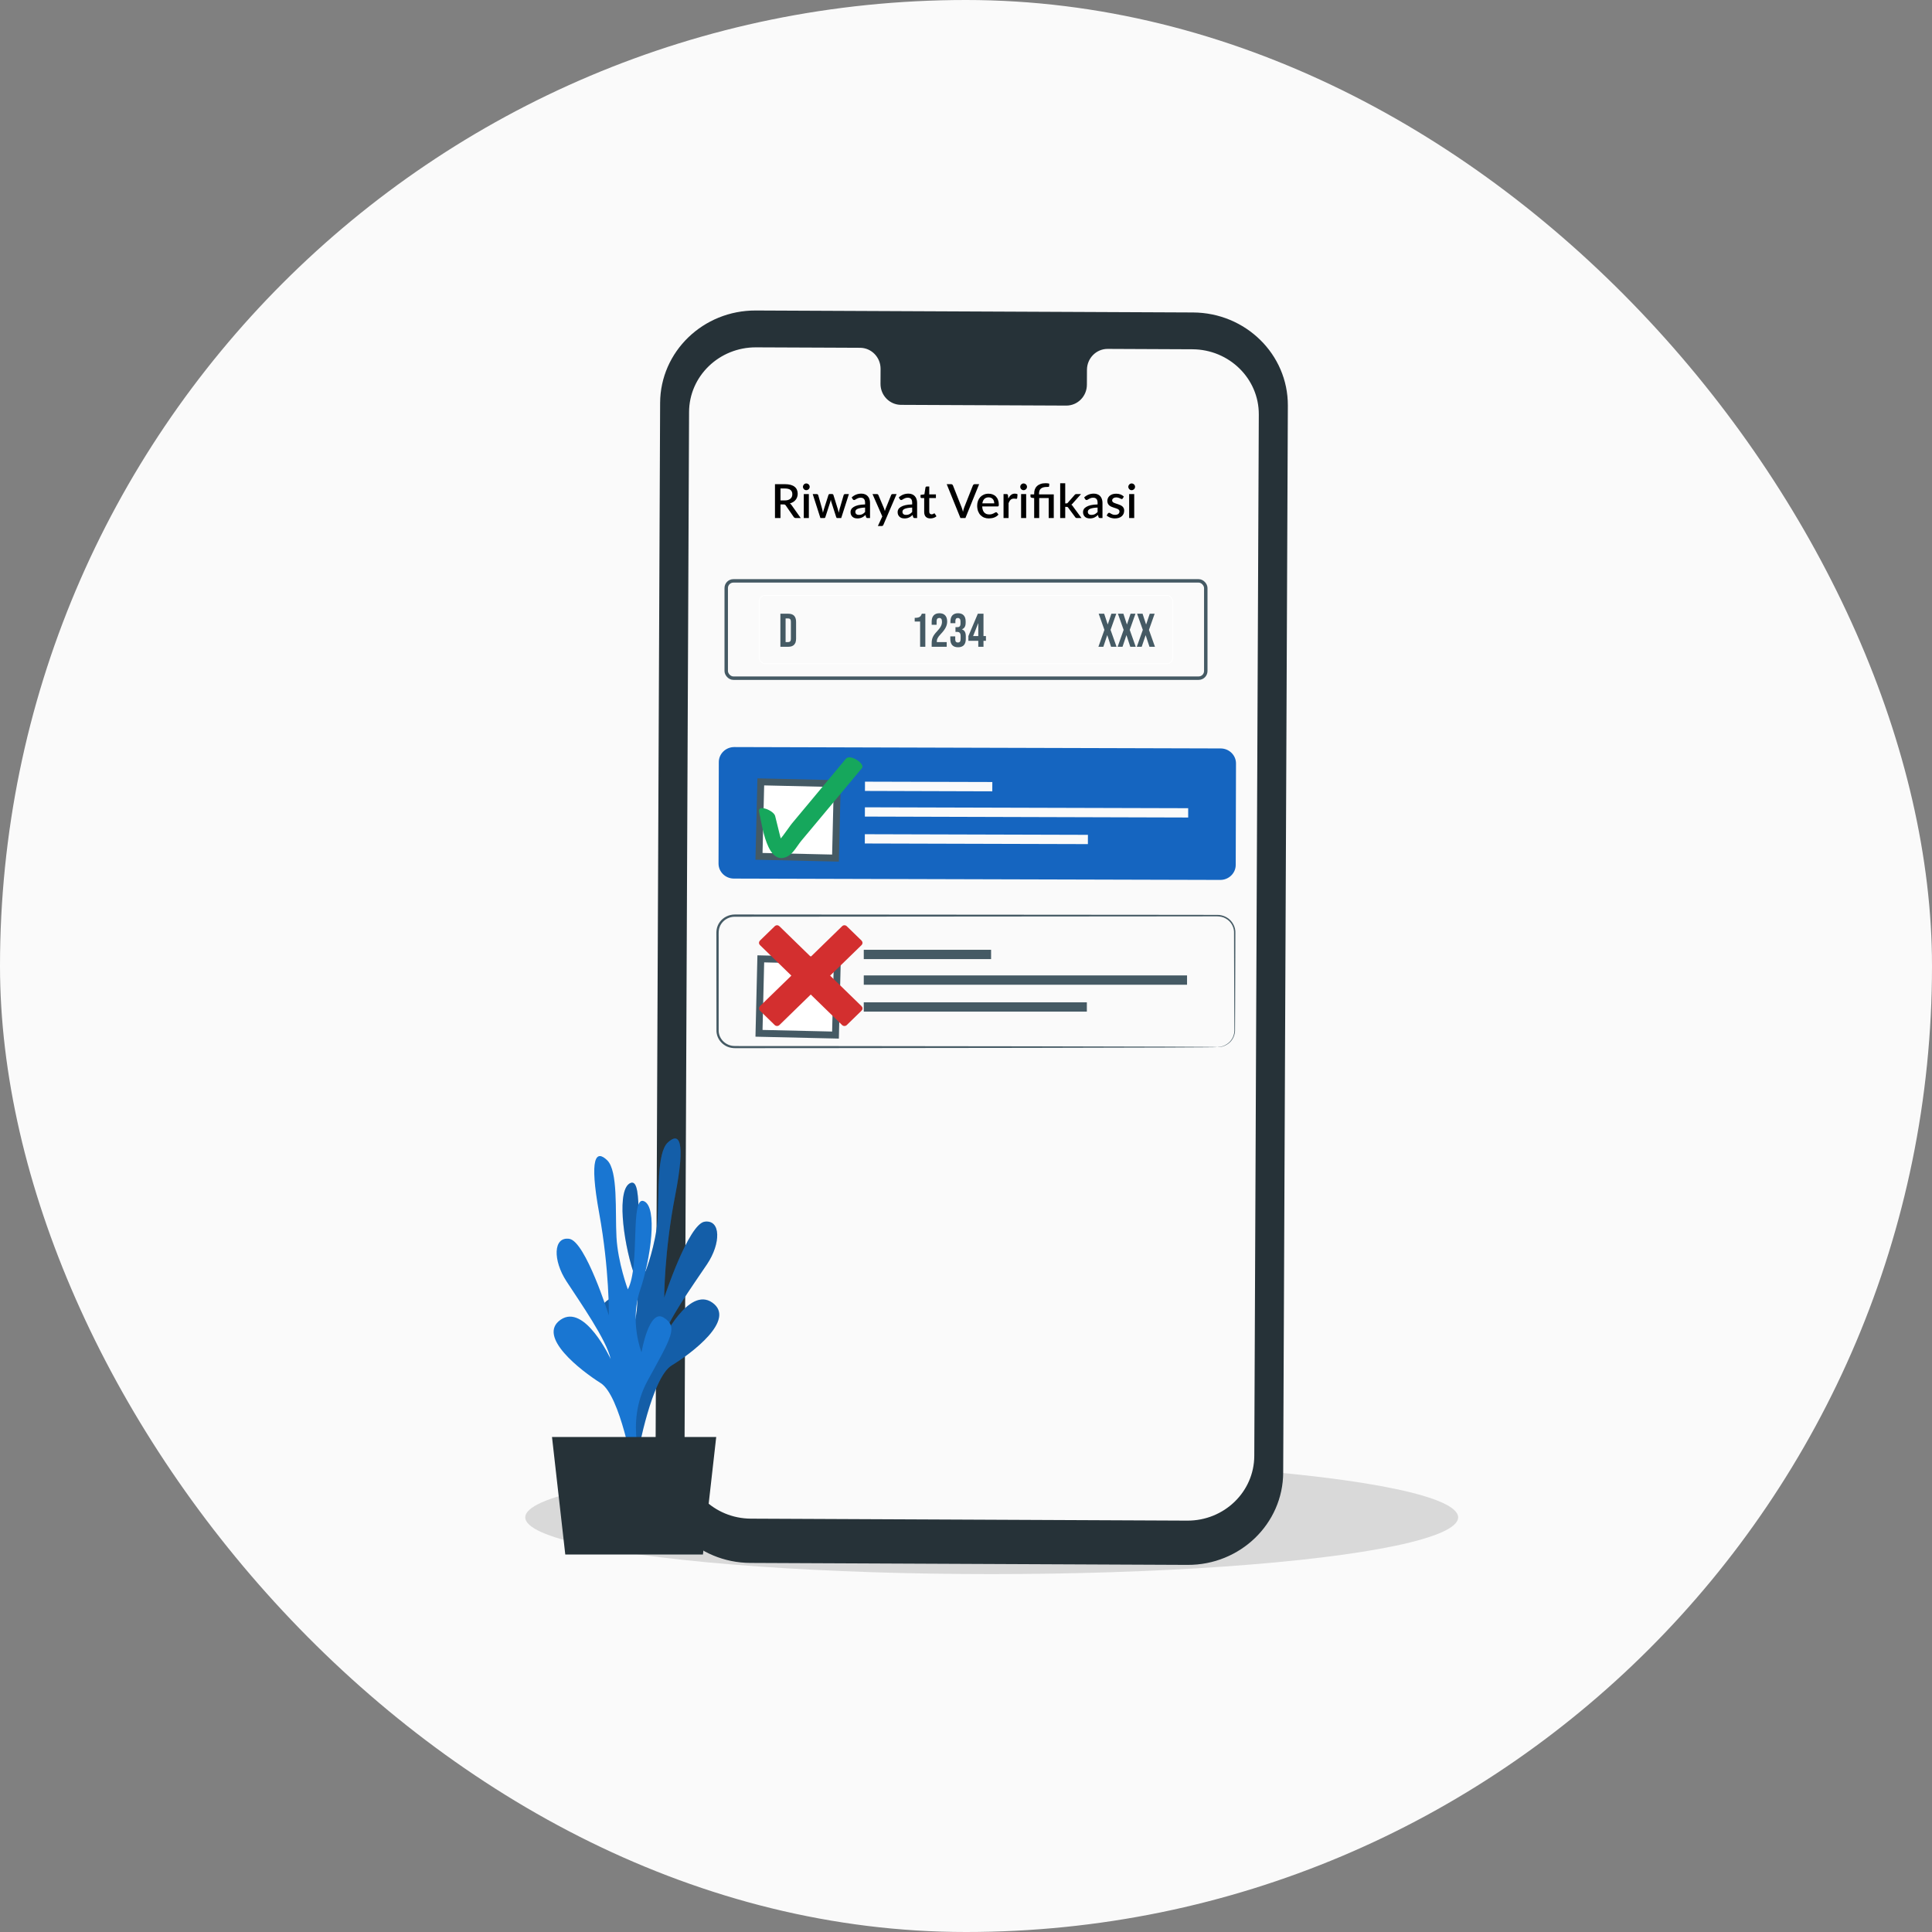 <svg width="56" height="56" viewBox="0 0 56 56" fill="none" xmlns="http://www.w3.org/2000/svg">
<rect x="0" y="0" width="56" height="56" fill="#808080" stroke="none"/>
<rect width="56" height="56" rx="28" fill="#FAFAFA"/>
<ellipse cx="28.745" cy="43.981" rx="13.52" ry="1.645" fill="#D9D9D9"/>
<path d="M25.251 19.896L23.39 19.854L23.346 21.665L25.207 21.707L25.251 19.896Z" fill="white" stroke="#1976D2" stroke-width="0.135" stroke-miterlimit="10"/>
<path d="M23.694 20.329C23.751 20.543 23.857 21.44 24.319 21.189C24.425 21.132 24.515 20.979 24.595 20.89L25.024 20.416L25.883 19.468C25.956 19.387 25.632 19.184 25.54 19.285L24.777 20.128L24.396 20.55C24.308 20.648 24.103 20.962 23.973 20.99L24.186 21.057C24.237 21.097 24.143 20.812 24.141 20.805C24.106 20.672 24.07 20.54 24.034 20.408C24.005 20.299 23.651 20.167 23.694 20.329H23.694Z" fill="#16A75C"/>
<path d="M25.171 23.189L23.311 23.146L23.267 24.957L25.127 25L25.171 23.189Z" fill="white" stroke="#1976D2" stroke-width="0.135" stroke-miterlimit="10"/>
<path d="M23.613 23.673C23.67 23.887 23.776 24.783 24.238 24.533C24.344 24.476 24.434 24.322 24.514 24.234L24.944 23.76L25.802 22.811C25.875 22.73 25.552 22.526 25.459 22.629L24.697 23.472L24.315 23.893C24.227 23.991 24.022 24.305 23.892 24.333L24.106 24.401C24.156 24.441 24.062 24.156 24.06 24.148C24.025 24.016 23.989 23.884 23.954 23.751C23.924 23.642 23.57 23.511 23.614 23.673H23.613Z" fill="#16A75C"/>
<path d="M25.091 26.481L23.231 26.438L23.187 28.249L25.047 28.292L25.091 26.481Z" fill="white" stroke="#1976D2" stroke-width="0.135" stroke-miterlimit="10"/>
<path d="M23.559 26.988C23.616 27.202 23.722 28.099 24.184 27.848C24.29 27.791 24.38 27.638 24.46 27.55L24.889 27.076L25.747 26.127C25.821 26.046 25.497 25.843 25.405 25.945L24.642 26.788L24.26 27.209C24.172 27.307 23.967 27.621 23.837 27.649L24.05 27.716C24.101 27.756 24.007 27.472 24.005 27.464C23.97 27.332 23.934 27.2 23.899 27.067C23.869 26.958 23.515 26.827 23.559 26.988Z" fill="#16A75C"/>
<path d="M25.011 29.773L23.151 29.731L23.107 31.542L24.968 31.584L25.011 29.773Z" fill="white" stroke="#1976D2" stroke-width="0.135" stroke-miterlimit="10"/>
<path d="M23.479 30.259C23.536 30.473 23.642 31.37 24.104 31.119C24.21 31.062 24.3 30.908 24.38 30.821L24.809 30.345L25.668 29.397C25.741 29.316 25.417 29.112 25.325 29.215L24.562 30.058L24.182 30.48C24.094 30.578 23.889 30.892 23.759 30.92L23.972 30.987C24.023 31.027 23.929 30.742 23.927 30.735C23.892 30.602 23.856 30.47 23.821 30.338C23.791 30.229 23.437 30.097 23.481 30.259H23.479Z" fill="#16A75C"/>
<path d="M24.958 33.041L23.098 32.999L23.054 34.81L24.915 34.852L24.958 33.041Z" fill="white" stroke="#1976D2" stroke-width="0.135" stroke-miterlimit="10"/>
<path d="M23.401 33.501C23.459 33.715 23.564 34.612 24.026 34.361C24.132 34.304 24.222 34.151 24.302 34.063L24.731 33.587L25.59 32.639C25.664 32.558 25.34 32.354 25.248 32.456L24.485 33.3L24.104 33.721C24.015 33.819 23.811 34.133 23.681 34.161L23.894 34.228C23.944 34.269 23.851 33.983 23.849 33.976C23.813 33.844 23.778 33.711 23.742 33.579C23.713 33.47 23.359 33.339 23.402 33.5L23.401 33.501Z" fill="#16A75C"/>
<path d="M29.631 12.559C29.996 12.559 30.292 12.285 30.292 11.947C30.292 11.609 29.996 11.335 29.631 11.335C29.265 11.335 28.969 11.609 28.969 11.947C28.969 12.285 29.265 12.559 29.631 12.559Z" fill="white"/>
<path d="M34.421 45.359L21.748 45.302C20.224 45.295 18.994 44.087 19 42.603L19.134 11.676C19.141 10.191 20.383 8.993 21.908 9L34.581 9.057C36.105 9.064 37.335 10.272 37.329 11.756L37.194 42.683C37.188 44.167 35.946 45.366 34.421 45.359Z" fill="#263238"/>
<path d="M34.563 10.124L32.106 10.113C31.776 10.112 31.508 10.383 31.506 10.718L31.504 11.152C31.503 11.487 31.235 11.758 30.905 11.756L26.116 11.735C25.786 11.733 25.52 11.46 25.522 11.125L25.524 10.691C25.525 10.356 25.259 10.083 24.93 10.081L24.066 10.077L21.915 10.068C20.847 10.063 19.977 10.902 19.973 11.942L19.841 42.129C19.837 43.168 20.698 44.014 21.766 44.019L34.414 44.076C35.482 44.081 36.351 43.242 36.356 42.202L36.487 12.014C36.492 10.975 35.63 10.129 34.563 10.124Z" fill="#FAFAFA"/>
<path d="M22.748 14.505C22.785 14.505 22.816 14.501 22.844 14.492C22.871 14.483 22.894 14.47 22.912 14.454C22.93 14.439 22.944 14.42 22.953 14.398C22.962 14.376 22.966 14.351 22.966 14.324C22.966 14.271 22.949 14.23 22.913 14.201C22.878 14.173 22.824 14.159 22.752 14.159H22.623V14.505H22.748ZM23.21 15.016H23.068C23.04 15.016 23.019 15.005 23.006 14.984L22.777 14.653C22.77 14.642 22.761 14.633 22.752 14.628C22.743 14.623 22.73 14.621 22.711 14.621H22.623V15.016H22.463V14.034H22.752C22.817 14.034 22.872 14.041 22.919 14.054C22.965 14.067 23.004 14.086 23.034 14.111C23.064 14.135 23.086 14.164 23.1 14.198C23.114 14.232 23.122 14.27 23.122 14.312C23.122 14.346 23.116 14.378 23.106 14.407C23.096 14.437 23.081 14.464 23.062 14.488C23.043 14.512 23.019 14.533 22.991 14.551C22.963 14.568 22.931 14.582 22.895 14.592C22.914 14.604 22.931 14.621 22.945 14.642L23.21 15.016ZM23.445 14.321V15.016H23.298V14.321H23.445ZM23.469 14.111C23.469 14.124 23.467 14.136 23.461 14.148C23.456 14.16 23.449 14.171 23.44 14.18C23.431 14.188 23.42 14.195 23.408 14.201C23.396 14.206 23.384 14.208 23.37 14.208C23.357 14.208 23.344 14.206 23.332 14.201C23.321 14.195 23.311 14.188 23.302 14.18C23.294 14.171 23.287 14.16 23.281 14.148C23.276 14.136 23.274 14.124 23.274 14.111C23.274 14.097 23.276 14.085 23.281 14.073C23.287 14.061 23.294 14.051 23.302 14.042C23.311 14.033 23.321 14.026 23.332 14.021C23.344 14.015 23.357 14.013 23.37 14.013C23.384 14.013 23.396 14.015 23.408 14.021C23.42 14.026 23.431 14.033 23.44 14.042C23.449 14.051 23.456 14.061 23.461 14.073C23.467 14.085 23.469 14.097 23.469 14.111ZM24.606 14.321L24.383 15.016H24.267C24.253 15.016 24.243 15.007 24.238 14.99L24.099 14.557C24.096 14.544 24.092 14.532 24.089 14.52C24.087 14.508 24.084 14.496 24.082 14.484C24.077 14.508 24.071 14.533 24.063 14.557L23.923 14.99C23.918 15.007 23.907 15.016 23.891 15.016H23.78L23.557 14.321H23.673C23.684 14.321 23.693 14.324 23.701 14.33C23.708 14.335 23.713 14.342 23.716 14.35L23.831 14.755C23.836 14.773 23.84 14.791 23.843 14.809C23.847 14.826 23.85 14.844 23.853 14.861C23.857 14.844 23.862 14.826 23.867 14.809C23.872 14.791 23.877 14.773 23.883 14.755L24.013 14.347C24.015 14.339 24.02 14.333 24.026 14.328C24.034 14.322 24.042 14.319 24.052 14.319H24.116C24.127 14.319 24.136 14.322 24.143 14.328C24.15 14.333 24.155 14.339 24.157 14.347L24.284 14.755C24.29 14.773 24.295 14.791 24.299 14.809C24.304 14.827 24.309 14.845 24.313 14.862C24.316 14.845 24.32 14.827 24.323 14.81C24.327 14.792 24.331 14.774 24.336 14.755L24.454 14.35C24.457 14.341 24.462 14.335 24.469 14.329C24.476 14.324 24.485 14.321 24.496 14.321H24.606ZM25.075 14.712C25.023 14.714 24.979 14.718 24.943 14.725C24.907 14.732 24.878 14.74 24.856 14.75C24.834 14.76 24.817 14.772 24.807 14.787C24.798 14.801 24.793 14.816 24.793 14.833C24.793 14.849 24.796 14.863 24.8 14.875C24.806 14.886 24.813 14.896 24.822 14.904C24.832 14.911 24.843 14.916 24.855 14.92C24.868 14.923 24.882 14.925 24.897 14.925C24.935 14.925 24.968 14.918 24.995 14.904C25.023 14.889 25.049 14.868 25.075 14.841V14.712ZM24.687 14.418C24.765 14.345 24.859 14.308 24.968 14.308C25.008 14.308 25.043 14.315 25.074 14.328C25.105 14.34 25.131 14.359 25.152 14.382C25.174 14.406 25.19 14.434 25.201 14.467C25.212 14.499 25.218 14.535 25.218 14.575V15.016H25.152C25.138 15.016 25.128 15.014 25.12 15.01C25.113 15.006 25.107 14.997 25.102 14.984L25.088 14.927C25.07 14.943 25.052 14.957 25.035 14.97C25.018 14.982 25 14.993 24.981 15.001C24.963 15.01 24.943 15.016 24.922 15.02C24.901 15.025 24.878 15.027 24.852 15.027C24.824 15.027 24.798 15.023 24.773 15.016C24.749 15.008 24.728 14.996 24.71 14.981C24.693 14.965 24.679 14.945 24.668 14.922C24.658 14.899 24.653 14.872 24.653 14.84C24.653 14.814 24.66 14.787 24.674 14.762C24.689 14.736 24.713 14.714 24.745 14.694C24.779 14.673 24.822 14.656 24.875 14.643C24.93 14.63 24.996 14.623 25.075 14.621V14.575C25.075 14.524 25.065 14.487 25.043 14.463C25.022 14.438 24.991 14.426 24.949 14.426C24.921 14.426 24.897 14.43 24.878 14.437C24.859 14.444 24.843 14.451 24.828 14.459C24.814 14.467 24.802 14.475 24.791 14.482C24.78 14.489 24.768 14.493 24.756 14.493C24.746 14.493 24.738 14.49 24.73 14.485C24.724 14.48 24.718 14.473 24.713 14.465L24.687 14.418ZM25.988 14.321L25.605 15.214C25.6 15.225 25.594 15.233 25.586 15.239C25.579 15.245 25.569 15.247 25.554 15.247H25.446L25.574 14.969L25.29 14.321H25.418C25.43 14.321 25.439 14.324 25.446 14.33C25.453 14.335 25.458 14.342 25.461 14.35L25.627 14.744C25.631 14.756 25.634 14.767 25.637 14.778C25.641 14.789 25.645 14.801 25.648 14.812C25.651 14.801 25.655 14.789 25.659 14.778C25.662 14.766 25.666 14.755 25.671 14.744L25.83 14.35C25.833 14.341 25.838 14.335 25.845 14.329C25.853 14.324 25.861 14.321 25.871 14.321H25.988ZM26.44 14.712C26.388 14.714 26.344 14.718 26.308 14.725C26.272 14.732 26.243 14.74 26.221 14.75C26.198 14.76 26.182 14.772 26.172 14.787C26.163 14.801 26.158 14.816 26.158 14.833C26.158 14.849 26.16 14.863 26.166 14.875C26.171 14.886 26.178 14.896 26.187 14.904C26.197 14.911 26.208 14.916 26.22 14.92C26.233 14.923 26.247 14.925 26.262 14.925C26.3 14.925 26.332 14.918 26.36 14.904C26.387 14.889 26.414 14.868 26.44 14.841V14.712ZM26.052 14.418C26.13 14.345 26.224 14.308 26.332 14.308C26.372 14.308 26.408 14.315 26.439 14.328C26.47 14.34 26.496 14.359 26.517 14.382C26.539 14.406 26.555 14.434 26.566 14.467C26.577 14.499 26.583 14.535 26.583 14.575V15.016H26.517C26.503 15.016 26.492 15.014 26.485 15.01C26.478 15.006 26.472 14.997 26.467 14.984L26.453 14.927C26.435 14.943 26.417 14.957 26.4 14.97C26.383 14.982 26.365 14.993 26.346 15.001C26.328 15.01 26.308 15.016 26.287 15.02C26.266 15.025 26.243 15.027 26.217 15.027C26.189 15.027 26.163 15.023 26.138 15.016C26.114 15.008 26.093 14.996 26.076 14.981C26.058 14.965 26.044 14.945 26.033 14.922C26.023 14.899 26.018 14.872 26.018 14.84C26.018 14.814 26.025 14.787 26.039 14.762C26.054 14.736 26.078 14.714 26.11 14.694C26.143 14.673 26.187 14.656 26.241 14.643C26.295 14.63 26.361 14.623 26.44 14.621V14.575C26.44 14.524 26.43 14.487 26.408 14.463C26.387 14.438 26.355 14.426 26.314 14.426C26.286 14.426 26.262 14.43 26.243 14.437C26.224 14.444 26.207 14.451 26.193 14.459C26.179 14.467 26.167 14.475 26.156 14.482C26.145 14.489 26.133 14.493 26.121 14.493C26.111 14.493 26.102 14.49 26.095 14.485C26.088 14.48 26.083 14.473 26.078 14.465L26.052 14.418ZM26.968 15.027C26.91 15.027 26.866 15.011 26.834 14.979C26.804 14.946 26.788 14.9 26.788 14.841V14.436H26.712C26.704 14.436 26.697 14.434 26.691 14.429C26.685 14.423 26.682 14.415 26.682 14.405V14.345L26.794 14.329L26.826 14.128C26.829 14.12 26.832 14.114 26.838 14.11C26.843 14.104 26.851 14.102 26.86 14.102H26.935V14.33H27.128V14.436H26.935V14.831C26.935 14.856 26.941 14.875 26.953 14.888C26.965 14.901 26.982 14.908 27.002 14.908C27.014 14.908 27.023 14.906 27.032 14.904C27.04 14.901 27.047 14.897 27.053 14.894C27.059 14.891 27.064 14.887 27.068 14.885C27.072 14.882 27.076 14.88 27.081 14.88C27.089 14.88 27.095 14.884 27.1 14.894L27.144 14.965C27.121 14.985 27.095 15.001 27.064 15.011C27.033 15.022 27.001 15.027 26.968 15.027ZM28.381 14.034L27.983 15.016H27.839L27.441 14.034H27.568C27.582 14.034 27.594 14.038 27.602 14.045C27.611 14.052 27.618 14.061 27.622 14.071L27.875 14.711C27.889 14.747 27.901 14.789 27.913 14.836C27.918 14.812 27.923 14.79 27.928 14.77C27.934 14.749 27.941 14.729 27.947 14.711L28.2 14.071C28.203 14.062 28.21 14.054 28.219 14.046C28.228 14.038 28.239 14.034 28.253 14.034H28.381ZM28.819 14.59C28.819 14.566 28.816 14.543 28.808 14.522C28.802 14.501 28.791 14.482 28.778 14.467C28.764 14.451 28.747 14.439 28.727 14.43C28.706 14.421 28.683 14.416 28.657 14.416C28.604 14.416 28.562 14.431 28.532 14.462C28.501 14.492 28.482 14.535 28.474 14.59H28.819ZM28.47 14.68C28.471 14.72 28.477 14.754 28.488 14.783C28.498 14.812 28.512 14.836 28.529 14.855C28.547 14.874 28.568 14.888 28.592 14.898C28.617 14.907 28.644 14.911 28.674 14.911C28.703 14.911 28.727 14.908 28.748 14.902C28.769 14.895 28.788 14.888 28.803 14.88C28.818 14.872 28.831 14.864 28.843 14.858C28.853 14.851 28.863 14.848 28.872 14.848C28.884 14.848 28.893 14.852 28.9 14.861L28.941 14.915C28.924 14.936 28.904 14.953 28.883 14.967C28.861 14.981 28.838 14.993 28.813 15.002C28.789 15.011 28.763 15.017 28.738 15.02C28.712 15.024 28.686 15.027 28.662 15.027C28.614 15.027 28.569 15.019 28.527 15.003C28.486 14.986 28.451 14.962 28.42 14.931C28.39 14.9 28.367 14.861 28.349 14.815C28.333 14.768 28.324 14.715 28.324 14.654C28.324 14.606 28.332 14.561 28.347 14.519C28.362 14.477 28.384 14.441 28.412 14.41C28.441 14.379 28.475 14.355 28.516 14.337C28.557 14.319 28.603 14.31 28.654 14.31C28.697 14.31 28.736 14.317 28.773 14.331C28.809 14.345 28.841 14.365 28.867 14.392C28.893 14.419 28.914 14.451 28.928 14.491C28.943 14.529 28.951 14.573 28.951 14.623C28.951 14.646 28.948 14.661 28.943 14.669C28.938 14.676 28.929 14.68 28.916 14.68H28.47ZM29.226 14.45C29.248 14.406 29.274 14.371 29.305 14.346C29.336 14.321 29.373 14.308 29.416 14.308C29.431 14.308 29.445 14.31 29.459 14.313C29.472 14.316 29.483 14.322 29.494 14.328L29.484 14.439C29.482 14.447 29.479 14.452 29.475 14.455C29.471 14.458 29.466 14.459 29.46 14.459C29.453 14.459 29.443 14.458 29.43 14.456C29.418 14.453 29.404 14.452 29.39 14.452C29.37 14.452 29.352 14.455 29.336 14.461C29.32 14.466 29.306 14.475 29.294 14.486C29.281 14.498 29.27 14.512 29.261 14.528C29.251 14.544 29.242 14.563 29.234 14.584V15.016H29.088V14.321H29.173C29.188 14.321 29.199 14.324 29.205 14.33C29.211 14.335 29.215 14.345 29.217 14.359L29.226 14.45ZM29.744 14.321V15.016H29.597V14.321H29.744ZM29.768 14.111C29.768 14.124 29.765 14.136 29.76 14.148C29.755 14.16 29.748 14.171 29.739 14.18C29.73 14.188 29.719 14.195 29.707 14.201C29.695 14.206 29.682 14.208 29.669 14.208C29.655 14.208 29.643 14.206 29.631 14.201C29.62 14.195 29.61 14.188 29.601 14.18C29.593 14.171 29.585 14.16 29.58 14.148C29.575 14.136 29.573 14.124 29.573 14.111C29.573 14.097 29.575 14.085 29.58 14.073C29.585 14.061 29.593 14.051 29.601 14.042C29.61 14.033 29.62 14.026 29.631 14.021C29.643 14.015 29.655 14.013 29.669 14.013C29.682 14.013 29.695 14.015 29.707 14.021C29.719 14.026 29.73 14.033 29.739 14.042C29.748 14.051 29.755 14.061 29.76 14.073C29.765 14.085 29.768 14.097 29.768 14.111ZM29.976 15.016V14.437L29.907 14.428C29.896 14.426 29.887 14.421 29.879 14.416C29.873 14.41 29.869 14.401 29.869 14.39V14.33H29.976V14.301C29.976 14.258 29.982 14.219 29.996 14.183C30.01 14.147 30.03 14.116 30.058 14.09C30.086 14.063 30.12 14.043 30.162 14.028C30.203 14.013 30.252 14.006 30.308 14.006C30.326 14.006 30.345 14.007 30.364 14.009C30.384 14.011 30.4 14.015 30.414 14.02L30.409 14.096C30.408 14.105 30.403 14.111 30.392 14.112C30.382 14.113 30.368 14.114 30.351 14.114C30.308 14.114 30.272 14.118 30.243 14.126C30.213 14.134 30.189 14.146 30.171 14.162C30.152 14.178 30.138 14.198 30.13 14.222C30.122 14.246 30.117 14.273 30.117 14.305V14.33H30.544V15.016H30.397V14.436H30.122V15.016H29.976ZM30.876 14.007V14.592H30.907C30.918 14.592 30.926 14.591 30.932 14.588C30.938 14.585 30.945 14.58 30.952 14.571L31.147 14.348C31.154 14.339 31.161 14.332 31.169 14.328C31.177 14.323 31.188 14.321 31.201 14.321H31.334L31.099 14.585C31.085 14.603 31.07 14.617 31.054 14.628C31.063 14.634 31.071 14.641 31.078 14.649C31.085 14.657 31.091 14.666 31.098 14.676L31.348 15.016H31.217C31.205 15.016 31.195 15.014 31.186 15.011C31.178 15.007 31.171 14.999 31.165 14.989L30.963 14.716C30.957 14.706 30.95 14.699 30.943 14.697C30.936 14.693 30.926 14.692 30.912 14.692H30.876V15.016H30.73V14.007H30.876ZM31.814 14.712C31.761 14.714 31.717 14.718 31.681 14.725C31.645 14.732 31.616 14.74 31.594 14.75C31.572 14.76 31.556 14.772 31.546 14.787C31.536 14.801 31.531 14.816 31.531 14.833C31.531 14.849 31.534 14.863 31.539 14.875C31.544 14.886 31.552 14.896 31.561 14.904C31.57 14.911 31.581 14.916 31.593 14.92C31.606 14.923 31.62 14.925 31.635 14.925C31.673 14.925 31.706 14.918 31.733 14.904C31.761 14.889 31.788 14.868 31.814 14.841V14.712ZM31.425 14.418C31.504 14.345 31.597 14.308 31.706 14.308C31.746 14.308 31.781 14.315 31.812 14.328C31.844 14.34 31.87 14.359 31.891 14.382C31.912 14.406 31.928 14.434 31.939 14.467C31.95 14.499 31.956 14.535 31.956 14.575V15.016H31.891C31.877 15.016 31.866 15.014 31.859 15.01C31.851 15.006 31.845 14.997 31.84 14.984L31.826 14.927C31.808 14.943 31.791 14.957 31.773 14.97C31.756 14.982 31.738 14.993 31.72 15.001C31.701 15.01 31.681 15.016 31.66 15.02C31.639 15.025 31.616 15.027 31.591 15.027C31.562 15.027 31.536 15.023 31.512 15.016C31.487 15.008 31.466 14.996 31.449 14.981C31.431 14.965 31.417 14.945 31.407 14.922C31.396 14.899 31.392 14.872 31.392 14.84C31.392 14.814 31.399 14.787 31.413 14.762C31.427 14.736 31.451 14.714 31.484 14.694C31.517 14.673 31.56 14.656 31.614 14.643C31.668 14.63 31.735 14.623 31.814 14.621V14.575C31.814 14.524 31.803 14.487 31.782 14.463C31.76 14.438 31.729 14.426 31.687 14.426C31.659 14.426 31.636 14.43 31.616 14.437C31.597 14.444 31.581 14.451 31.567 14.459C31.553 14.467 31.54 14.475 31.529 14.482C31.518 14.489 31.507 14.493 31.494 14.493C31.485 14.493 31.476 14.49 31.469 14.485C31.462 14.48 31.456 14.473 31.451 14.465L31.425 14.418ZM32.543 14.447C32.539 14.453 32.535 14.458 32.531 14.461C32.526 14.463 32.52 14.465 32.514 14.465C32.506 14.465 32.498 14.462 32.489 14.458C32.479 14.453 32.469 14.447 32.456 14.441C32.444 14.436 32.43 14.43 32.413 14.426C32.396 14.421 32.377 14.418 32.355 14.418C32.337 14.418 32.32 14.421 32.305 14.425C32.291 14.429 32.278 14.435 32.268 14.444C32.258 14.451 32.25 14.461 32.244 14.472C32.239 14.482 32.236 14.493 32.236 14.506C32.236 14.522 32.241 14.536 32.251 14.546C32.261 14.557 32.274 14.567 32.291 14.575C32.307 14.583 32.326 14.59 32.347 14.596C32.368 14.603 32.389 14.61 32.411 14.617C32.433 14.624 32.454 14.632 32.475 14.642C32.496 14.652 32.514 14.663 32.531 14.677C32.547 14.691 32.56 14.708 32.57 14.728C32.58 14.747 32.585 14.771 32.585 14.8C32.585 14.832 32.579 14.862 32.568 14.89C32.556 14.918 32.538 14.942 32.516 14.962C32.493 14.983 32.465 14.999 32.431 15.01C32.397 15.021 32.358 15.027 32.315 15.027C32.291 15.027 32.267 15.025 32.244 15.02C32.222 15.016 32.201 15.011 32.18 15.003C32.16 14.996 32.141 14.986 32.124 14.976C32.106 14.966 32.091 14.954 32.077 14.942L32.111 14.886C32.115 14.879 32.12 14.874 32.126 14.87C32.133 14.866 32.141 14.864 32.15 14.864C32.159 14.864 32.169 14.867 32.178 14.874C32.187 14.88 32.198 14.886 32.21 14.894C32.223 14.901 32.238 14.908 32.256 14.914C32.274 14.92 32.296 14.923 32.322 14.923C32.344 14.923 32.363 14.92 32.379 14.915C32.395 14.91 32.408 14.903 32.418 14.894C32.429 14.884 32.436 14.874 32.441 14.863C32.446 14.851 32.449 14.839 32.449 14.825C32.449 14.808 32.444 14.793 32.434 14.782C32.424 14.77 32.41 14.761 32.394 14.752C32.377 14.744 32.358 14.737 32.337 14.731C32.316 14.724 32.295 14.717 32.273 14.71C32.251 14.703 32.23 14.694 32.208 14.685C32.187 14.675 32.169 14.663 32.152 14.649C32.135 14.634 32.122 14.616 32.112 14.595C32.102 14.574 32.097 14.548 32.097 14.517C32.097 14.489 32.103 14.463 32.114 14.438C32.125 14.413 32.141 14.391 32.163 14.372C32.184 14.353 32.211 14.338 32.242 14.327C32.274 14.316 32.311 14.31 32.352 14.31C32.399 14.31 32.441 14.317 32.48 14.332C32.518 14.347 32.55 14.368 32.576 14.394L32.543 14.447ZM32.876 14.321V15.016H32.729V14.321H32.876ZM32.9 14.111C32.9 14.124 32.898 14.136 32.892 14.148C32.887 14.16 32.88 14.171 32.871 14.18C32.862 14.188 32.851 14.195 32.839 14.201C32.827 14.206 32.814 14.208 32.801 14.208C32.788 14.208 32.775 14.206 32.763 14.201C32.752 14.195 32.742 14.188 32.733 14.18C32.725 14.171 32.718 14.16 32.712 14.148C32.707 14.136 32.705 14.124 32.705 14.111C32.705 14.097 32.707 14.085 32.712 14.073C32.718 14.061 32.725 14.051 32.733 14.042C32.742 14.033 32.752 14.026 32.763 14.021C32.775 14.015 32.788 14.013 32.801 14.013C32.814 14.013 32.827 14.015 32.839 14.021C32.851 14.026 32.862 14.033 32.871 14.042C32.88 14.051 32.887 14.061 32.892 14.073C32.898 14.085 32.9 14.097 32.9 14.111Z" fill="black"/>
<path d="M22.936 18.616C22.985 18.623 23.013 18.623 23.012 18.628C23.012 18.623 23.038 18.623 23.084 18.617L22.936 18.616Z" fill="#455A64"/>
<rect x="21.05" y="16.837" width="13.9" height="2.82" rx="0.207" stroke="#455A64" stroke-width="0.1"/>
<rect x="22.011" y="17.258" width="11.979" height="1.979" rx="0.16" stroke="white" stroke-width="0.021"/>
<path d="M22.62 17.789H22.85C22.925 17.789 22.981 17.809 23.019 17.849C23.056 17.889 23.075 17.948 23.075 18.026V18.511C23.075 18.588 23.056 18.647 23.019 18.687C22.981 18.727 22.925 18.747 22.85 18.747H22.62V17.789ZM22.848 18.611C22.872 18.611 22.891 18.603 22.904 18.589C22.918 18.574 22.924 18.55 22.924 18.517V18.019C22.924 17.986 22.918 17.962 22.904 17.948C22.891 17.933 22.872 17.926 22.848 17.926H22.771V18.611H22.848Z" fill="#455A64"/>
<path d="M26.67 18.016H26.513V17.909C26.556 17.909 26.59 17.906 26.616 17.898C26.642 17.891 26.663 17.879 26.679 17.863C26.694 17.846 26.708 17.821 26.72 17.789H26.821V18.747H26.67V18.016ZM27.005 18.643C27.005 18.575 27.016 18.517 27.038 18.468C27.06 18.419 27.099 18.364 27.156 18.305C27.211 18.246 27.25 18.195 27.271 18.153C27.293 18.111 27.304 18.067 27.304 18.022C27.304 17.981 27.297 17.952 27.283 17.937C27.27 17.92 27.251 17.912 27.226 17.912C27.174 17.912 27.148 17.944 27.148 18.007V18.109H27.005V18.016C27.005 17.939 27.024 17.879 27.063 17.838C27.101 17.796 27.157 17.775 27.23 17.775C27.303 17.775 27.358 17.796 27.397 17.838C27.435 17.879 27.454 17.939 27.454 18.016C27.454 18.075 27.44 18.132 27.412 18.187C27.384 18.243 27.337 18.307 27.268 18.379C27.223 18.427 27.193 18.465 27.178 18.496C27.162 18.525 27.154 18.556 27.154 18.59V18.611H27.441V18.747H27.005V18.643ZM27.77 18.761C27.696 18.761 27.64 18.741 27.601 18.7C27.564 18.659 27.545 18.6 27.545 18.523V18.445H27.688V18.53C27.688 18.593 27.714 18.624 27.766 18.624C27.791 18.624 27.81 18.616 27.823 18.601C27.837 18.585 27.844 18.556 27.844 18.516V18.438C27.844 18.394 27.836 18.363 27.82 18.345C27.805 18.326 27.78 18.316 27.745 18.316H27.695V18.179H27.749C27.779 18.179 27.802 18.172 27.816 18.156C27.832 18.14 27.84 18.114 27.84 18.078V18.008C27.84 17.975 27.833 17.951 27.819 17.936C27.805 17.92 27.787 17.912 27.764 17.912C27.716 17.912 27.692 17.942 27.692 18.001V18.064H27.549V18.014C27.549 17.937 27.568 17.878 27.605 17.837C27.644 17.796 27.699 17.775 27.77 17.775C27.842 17.775 27.897 17.796 27.934 17.837C27.971 17.877 27.99 17.936 27.99 18.012V18.046C27.99 18.098 27.982 18.14 27.964 18.172C27.947 18.203 27.92 18.226 27.883 18.239V18.242C27.923 18.257 27.951 18.281 27.968 18.313C27.986 18.346 27.994 18.388 27.994 18.439V18.524C27.994 18.601 27.975 18.66 27.937 18.701C27.899 18.741 27.844 18.761 27.77 18.761ZM28.356 18.574H28.069V18.437L28.343 17.789H28.507V18.437H28.578V18.574H28.507V18.747H28.356V18.574ZM28.356 18.437V18.063H28.354L28.206 18.437H28.356Z" fill="#455A64"/>
<path d="M32.012 18.257L31.846 17.789H32.005L32.107 18.098H32.109L32.214 17.789H32.356L32.19 18.257L32.364 18.747H32.205L32.096 18.413H32.093L31.981 18.747H31.838L32.012 18.257ZM32.569 18.257L32.403 17.789H32.562L32.663 18.098H32.666L32.77 17.789H32.912L32.746 18.257L32.92 18.747H32.762L32.652 18.413H32.649L32.537 18.747H32.395L32.569 18.257ZM33.125 18.257L32.959 17.789H33.118L33.219 18.098H33.222L33.326 17.789H33.468L33.303 18.257L33.477 18.747H33.318L33.208 18.413H33.206L33.093 18.747H32.951L33.125 18.257Z" fill="#455A64"/>
<path d="M22.936 21.941C22.985 21.945 23.012 21.945 23.012 21.948C23.012 21.945 23.038 21.945 23.084 21.941L22.936 21.941Z" fill="#455A64"/>
<path d="M35.29 30.351C35.289 30.348 35.322 30.351 35.384 30.338C35.444 30.326 35.537 30.296 35.626 30.214C35.715 30.135 35.791 29.995 35.779 29.819C35.778 29.643 35.777 29.441 35.776 29.214C35.774 28.758 35.772 28.202 35.77 27.556C35.77 27.394 35.769 27.227 35.769 27.054C35.779 26.886 35.69 26.713 35.531 26.625C35.375 26.528 35.171 26.57 34.974 26.561C34.775 26.562 34.571 26.562 34.362 26.562C31.017 26.565 26.398 26.568 21.298 26.572C21.148 26.571 21.002 26.645 20.917 26.763C20.873 26.822 20.846 26.891 20.836 26.962C20.827 27.031 20.832 27.112 20.831 27.187C20.831 27.494 20.831 27.799 20.831 28.101C20.831 28.705 20.831 29.301 20.831 29.886C20.836 30.023 20.91 30.154 21.024 30.233C21.08 30.273 21.146 30.3 21.214 30.312C21.281 30.323 21.356 30.318 21.43 30.32C21.725 30.32 22.018 30.32 22.307 30.32C22.886 30.32 23.452 30.321 24.005 30.321C26.215 30.324 28.206 30.326 29.878 30.328C31.549 30.332 32.901 30.336 33.838 30.338C34.304 30.341 34.666 30.343 34.914 30.344C35.036 30.346 35.129 30.346 35.194 30.347C35.257 30.349 35.29 30.351 35.29 30.351C35.29 30.351 35.257 30.353 35.194 30.354C35.129 30.355 35.036 30.356 34.914 30.357C34.666 30.359 34.304 30.361 33.838 30.363C32.901 30.366 31.549 30.369 29.878 30.373C28.206 30.375 26.215 30.378 24.005 30.38C23.452 30.381 22.885 30.381 22.307 30.381C22.017 30.382 21.725 30.382 21.43 30.382C21.357 30.38 21.283 30.387 21.203 30.373C21.125 30.361 21.05 30.33 20.986 30.284C20.857 30.195 20.772 30.045 20.767 29.889C20.766 29.303 20.765 28.706 20.765 28.101C20.765 27.799 20.765 27.494 20.765 27.187C20.767 27.11 20.76 27.037 20.77 26.953C20.782 26.872 20.813 26.793 20.863 26.726C20.96 26.591 21.127 26.507 21.297 26.507C26.398 26.511 31.017 26.514 34.362 26.517C34.571 26.517 34.775 26.517 34.974 26.518C35.073 26.518 35.171 26.518 35.268 26.518C35.367 26.515 35.469 26.54 35.553 26.589C35.724 26.685 35.82 26.877 35.808 27.054C35.808 27.227 35.807 27.394 35.807 27.556C35.805 28.202 35.803 28.758 35.801 29.214C35.8 29.441 35.799 29.643 35.798 29.819C35.809 29.998 35.728 30.145 35.635 30.224C35.542 30.306 35.447 30.334 35.385 30.345C35.322 30.355 35.29 30.351 35.29 30.351Z" fill="#455A64"/>
<path d="M24.27 27.843L22.052 27.793L22 29.951L24.217 30.002L24.27 27.843Z" fill="white" stroke="#455A64" stroke-width="0.2" stroke-miterlimit="10"/>
<path d="M24.973 29.165L24.062 28.279L24.973 27.393C24.99 27.376 25 27.353 25 27.329C25 27.305 24.99 27.282 24.973 27.264L24.543 26.846C24.534 26.837 24.524 26.831 24.512 26.826C24.501 26.822 24.489 26.819 24.476 26.819C24.464 26.819 24.452 26.822 24.44 26.826C24.429 26.831 24.419 26.837 24.41 26.846L23.5 27.732L22.59 26.846C22.572 26.829 22.549 26.819 22.524 26.819C22.499 26.819 22.475 26.829 22.457 26.846L22.027 27.264C22.019 27.273 22.012 27.283 22.007 27.294C22.002 27.305 22 27.317 22 27.329C22 27.341 22.002 27.353 22.007 27.364C22.012 27.375 22.019 27.385 22.027 27.393L22.938 28.279L22.027 29.165C22.01 29.182 22 29.205 22 29.23C22 29.254 22.01 29.277 22.027 29.294L22.457 29.713C22.466 29.721 22.476 29.728 22.488 29.732C22.499 29.737 22.511 29.739 22.524 29.739C22.536 29.739 22.548 29.737 22.56 29.732C22.571 29.728 22.581 29.721 22.59 29.713L23.5 28.827L24.41 29.713C24.428 29.73 24.451 29.739 24.476 29.739C24.501 29.739 24.525 29.73 24.543 29.713L24.973 29.294C24.981 29.286 24.988 29.276 24.993 29.265C24.998 29.253 25 29.242 25 29.23C25 29.218 24.998 29.206 24.993 29.195C24.988 29.184 24.981 29.174 24.973 29.165Z" fill="#D32F2F"/>
<path d="M28.727 27.53H25.037V27.8H28.727V27.53Z" fill="#455A64"/>
<path d="M31.503 29.053H25.037V29.322H31.503V29.053Z" fill="#455A64"/>
<path d="M34.407 28.273H25.037V28.543H34.407V28.273Z" fill="#455A64"/>
<path d="M35.369 25.505L21.272 25.466C21.025 25.465 20.826 25.27 20.827 25.029L20.835 22.088C20.836 21.848 21.037 21.654 21.283 21.654L35.38 21.694C35.627 21.694 35.827 21.89 35.826 22.13L35.818 25.071C35.817 25.311 35.616 25.506 35.369 25.505Z" fill="#1565C0"/>
<path d="M28.763 22.667L25.072 22.657L25.071 22.926L28.762 22.937L28.763 22.667Z" fill="#FAFAFA"/>
<path d="M31.534 24.198L25.068 24.18L25.067 24.449L31.533 24.467L31.534 24.198Z" fill="#FAFAFA"/>
<path d="M34.44 23.426L25.07 23.4L25.069 23.669L34.44 23.696L34.44 23.426Z" fill="#FAFAFA"/>
<path d="M24.269 22.714L22.052 22.663L22 24.821L24.217 24.872L24.269 22.714Z" fill="white" stroke="#455A64" stroke-width="0.2" stroke-miterlimit="10"/>
<path d="M22.004 23.536C22.082 23.852 22.227 25.177 22.855 24.807C23 24.723 23.122 24.495 23.231 24.365L23.816 23.665L24.985 22.263C25.085 22.143 24.644 21.843 24.518 21.993L23.48 23.239L22.96 23.862C22.84 24.006 22.561 24.471 22.384 24.512L22.675 24.611C22.743 24.671 22.616 24.25 22.613 24.238C22.565 24.043 22.517 23.848 22.468 23.652C22.428 23.491 21.946 23.297 22.005 23.536H22.004Z" fill="#16A75C"/>
<path d="M18.191 42.049C18.191 42.049 18.782 40.758 18.106 39.485C17.43 38.212 17.234 37.912 17.665 37.652C18.096 37.391 18.294 38.67 18.294 38.67C18.294 38.67 18.657 37.79 18.357 36.869C18.057 35.948 17.869 34.449 18.279 34.288C18.688 34.127 18.357 36.159 18.712 36.851C18.712 36.851 19.011 36.08 19.06 35.341C19.109 34.601 19.032 33.42 19.356 33.117C19.68 32.814 19.887 33.024 19.569 34.656C19.251 36.288 19.253 37.615 19.253 37.615C19.253 37.615 19.956 35.474 20.427 35.411C20.898 35.349 20.898 36.042 20.494 36.644C20.091 37.245 19.313 38.322 19.185 38.877C19.185 38.877 19.956 37.266 20.649 37.759C21.343 38.253 20.046 39.227 19.468 39.578C18.89 39.93 18.488 42.134 18.488 42.134L18.191 42.049Z" fill="#1976D2"/>
<path opacity="0.2" d="M18.191 42.049C18.191 42.049 18.782 40.758 18.106 39.485C17.43 38.212 17.234 37.912 17.665 37.652C18.096 37.391 18.294 38.67 18.294 38.67C18.294 38.67 18.657 37.79 18.357 36.869C18.057 35.948 17.869 34.449 18.279 34.288C18.688 34.127 18.357 36.159 18.712 36.851C18.712 36.851 19.011 36.08 19.06 35.341C19.109 34.601 19.032 33.42 19.356 33.117C19.68 32.814 19.887 33.024 19.569 34.656C19.251 36.288 19.253 37.615 19.253 37.615C19.253 37.615 19.956 35.474 20.427 35.411C20.898 35.349 20.898 36.042 20.494 36.644C20.091 37.245 19.313 38.322 19.185 38.877C19.185 38.877 19.956 37.266 20.649 37.759C21.343 38.253 20.046 39.227 19.468 39.578C18.89 39.93 18.488 42.134 18.488 42.134L18.191 42.049Z" fill="black"/>
<path d="M18.658 42.579C18.658 42.579 18.081 41.279 18.773 40.016C19.464 38.754 19.664 38.457 19.236 38.19C18.808 37.922 18.595 39.198 18.595 39.198C18.595 39.198 18.242 38.313 18.553 37.397C18.864 36.48 19.07 34.983 18.663 34.816C18.255 34.65 18.562 36.686 18.198 37.373C18.198 37.373 17.909 36.598 17.869 35.858C17.828 35.117 17.919 33.938 17.599 33.63C17.279 33.322 17.07 33.529 17.368 35.166C17.666 36.802 17.648 38.129 17.648 38.129C17.648 38.129 16.972 35.978 16.501 35.908C16.031 35.839 16.023 36.532 16.419 37.139C16.815 37.747 17.58 38.836 17.701 39.392C17.701 39.392 16.95 37.769 16.25 38.253C15.551 38.736 16.836 39.728 17.41 40.089C17.984 40.449 18.359 42.659 18.359 42.659L18.658 42.579Z" fill="#1976D2"/>
<path d="M16 41.652H20.76L20.375 45.059H16.385L16 41.652Z" fill="#263238"/>
</svg>
